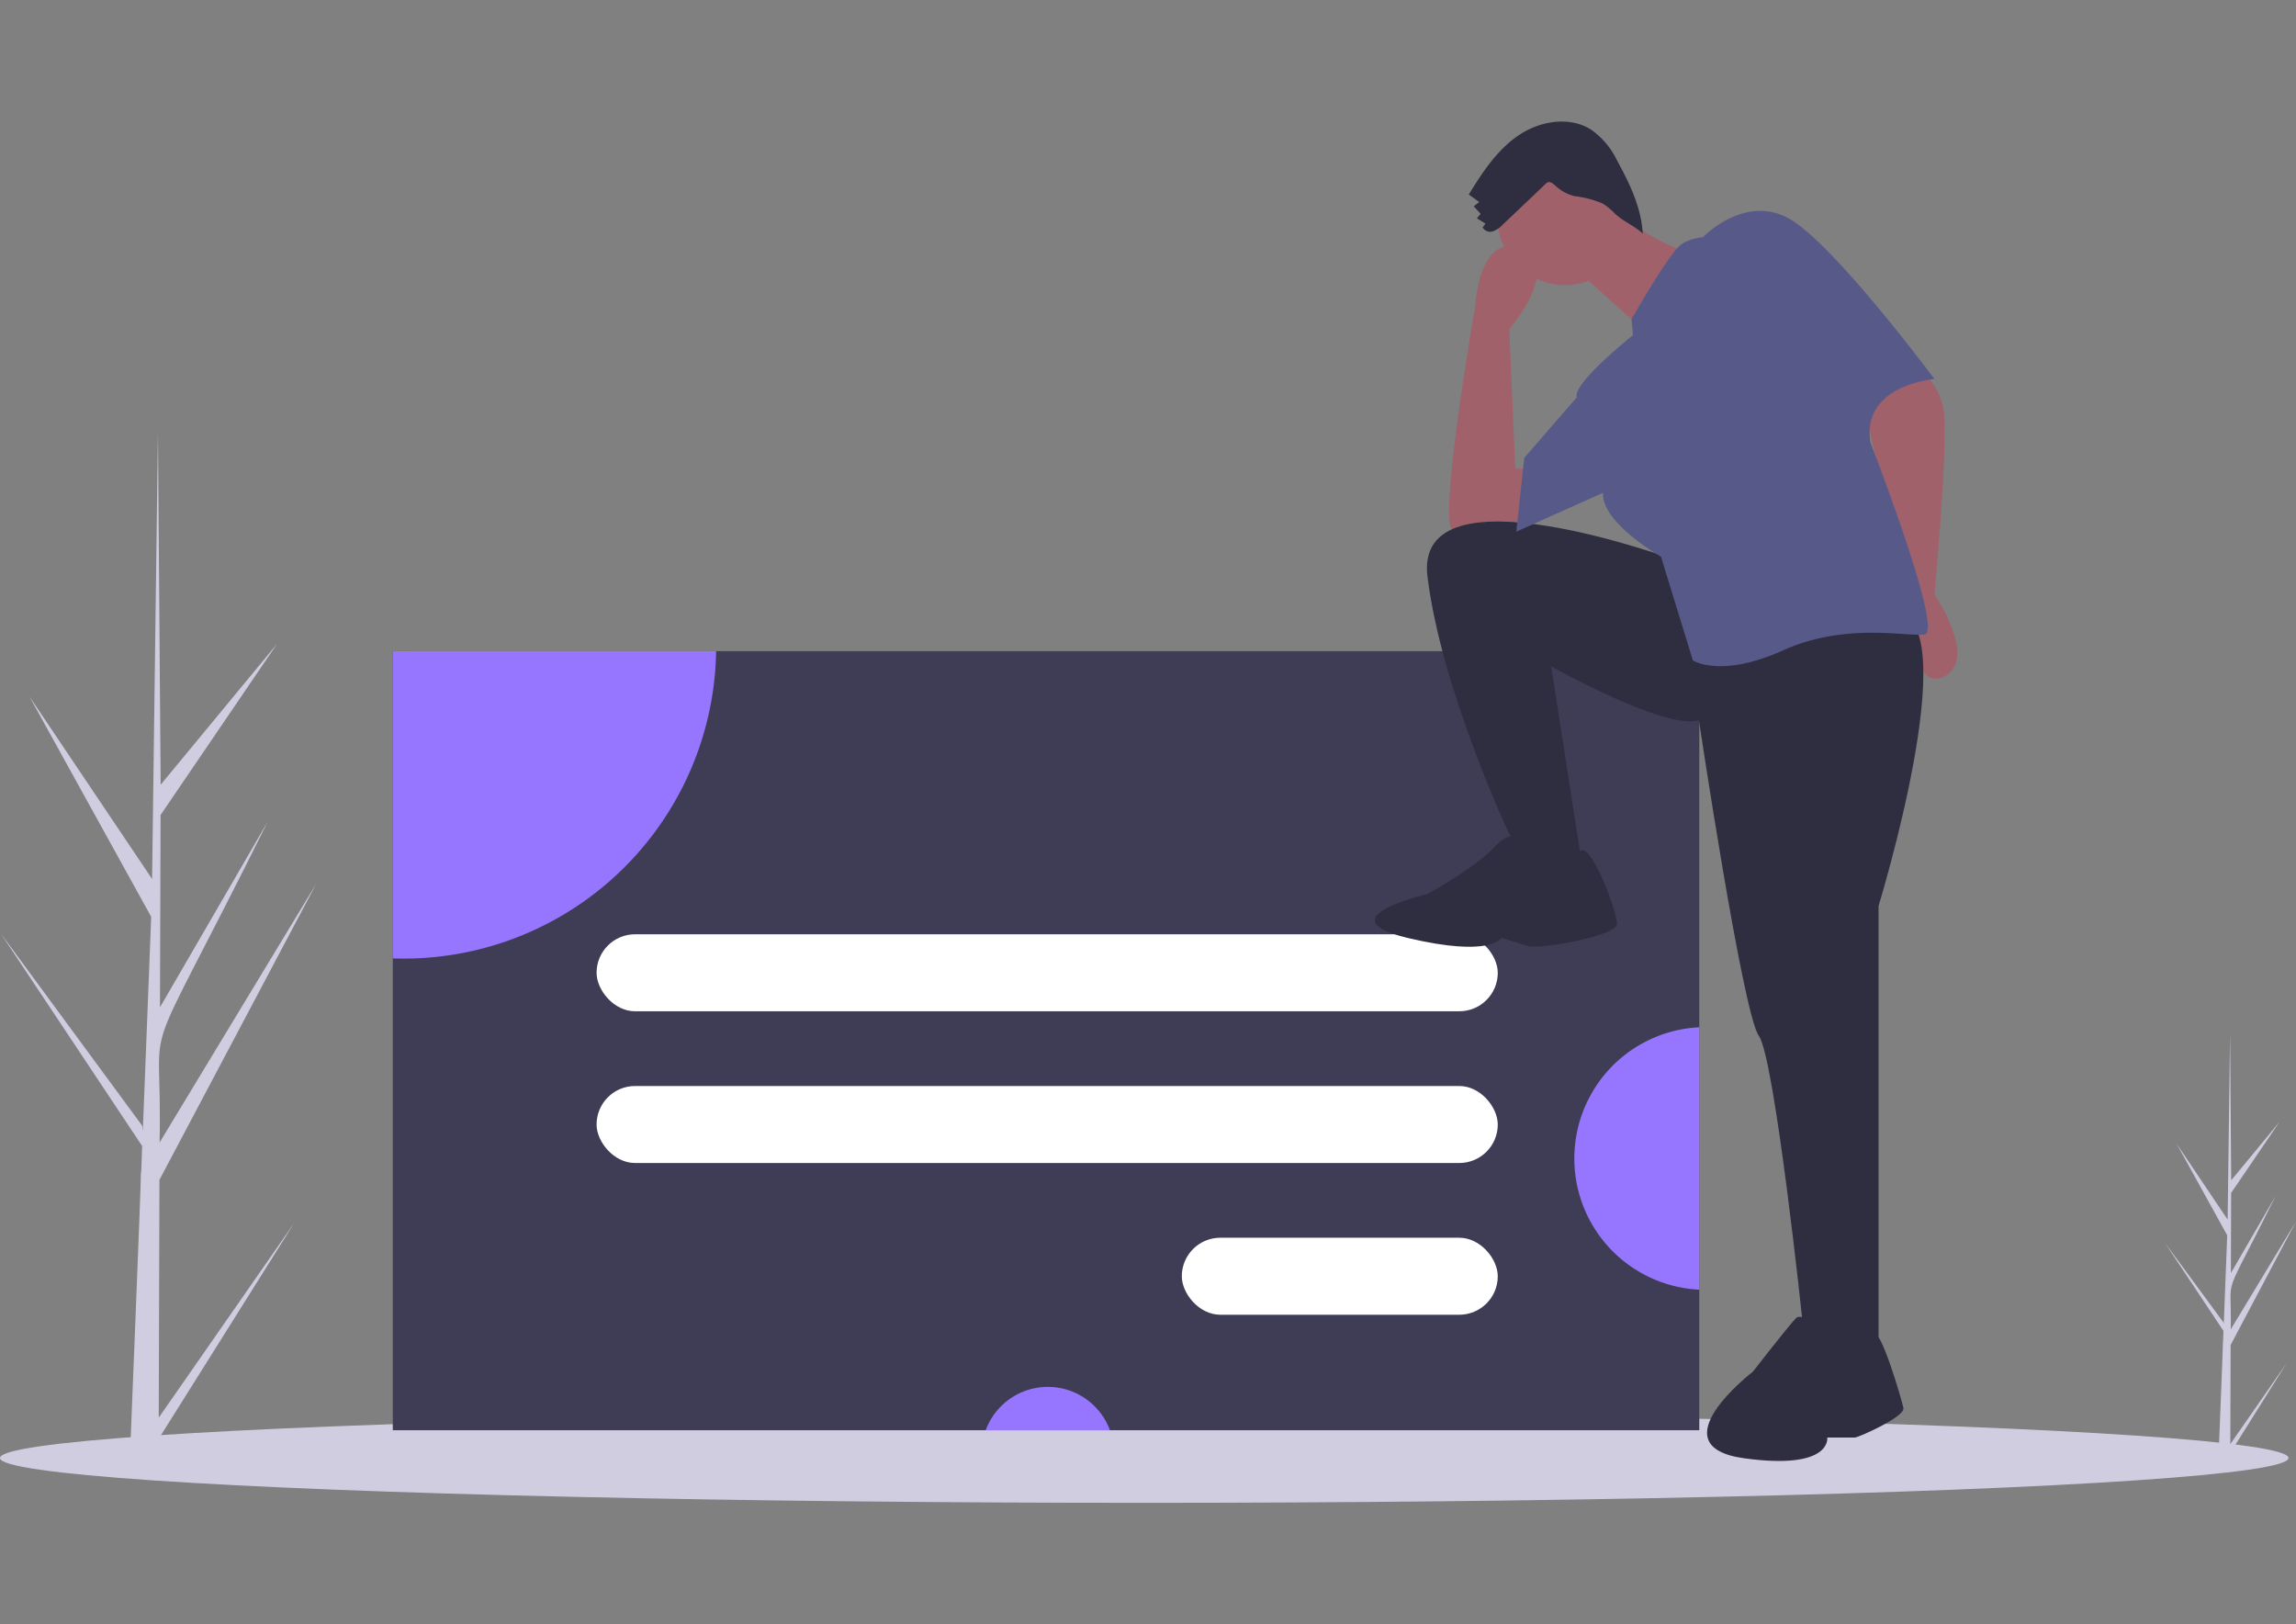 <svg xmlns="http://www.w3.org/2000/svg" xmlns:xlink="http://www.w3.org/1999/xlink" width="311" height="220" viewBox="0 0 311 220">
  <rect x="0" y="0" width="311" height="220" fill="#808080" stroke="none"/>
  <defs>
    <clipPath id="clip-path">
      <rect id="Rectangle_169" data-name="Rectangle 169" width="311" height="220" transform="translate(32 172)" fill="#bce0fd"/>
    </clipPath>
  </defs>
  <g id="Mask_Group_5" data-name="Mask Group 5" transform="translate(-32 -172)" clip-path="url(#clip-path)">
    <g id="Login" transform="translate(32 188.47)">
      <path id="Path_267" data-name="Path 267" d="M39.5,212.118,57.84,185.764,39.488,214.985l-.011,3q-1.962-.017-3.884-.128c-.006-.681,1.553-38.14,1.487-38.818.09-.026.141-3.543.177-3.7L18.1,146.541l19.183,26.073.057.771,1.138-29.1L22,114.478l16.6,24.69c.006-.4.786-60.153.793-60.521,0,.2.363,47.554.365,47.754l15.753-19.062L39.747,130.5l-.081,26.048,14.619-25.188c-18.244,36.733-14.207,23.879-14.673,43.5l21.235-35.073L39.594,179.91Z" transform="translate(-17.998 -36.594)" fill="#d0cde1"/>
      <path id="Path_268" data-name="Path 268" d="M320.1,215.7l7.644-10.982L320.1,216.89l0,1.249q-.818-.007-1.619-.053c0-.284.647-15.894.62-16.176.038-.011.059-1.476.074-1.541l-7.984-12,7.994,10.865.024.321.474-12.128-6.864-12.42,6.918,10.289c0-.165.327-25.067.331-25.221,0,.082.151,19.817.152,19.9l6.565-7.944-6.572,9.651-.034,10.855,6.092-10.5c-7.6,15.308-5.92,9.951-6.114,18.128L329,185.553l-8.857,16.721Z" transform="translate(-17.998 -36.594)" fill="#d0cde1"/>
      <ellipse id="Ellipse_67" data-name="Ellipse 67" cx="154.992" cy="6.072" rx="154.992" ry="6.072" transform="translate(0 174.915)" fill="#d0cde1"/>
      <rect id="Rectangle_172" data-name="Rectangle 172" width="176.968" height="105.507" transform="translate(53.206 71.721)" fill="#3f3d56"/>
      <path id="Path_269" data-name="Path 269" d="M115,108.315a42.32,42.32,0,0,1-42.31,41.631c-.5,0-.992-.009-1.486-.026v-41.6Z" transform="translate(-17.998 -36.594)" fill="#9676ff"/>
      <path id="Path_270" data-name="Path 270" d="M168.345,213.822H151.513a8.967,8.967,0,0,1,16.831,0Z" transform="translate(-17.998 -36.594)" fill="#9676ff"/>
      <path id="Path_271" data-name="Path 271" d="M248.172,159.248v35.538a17.79,17.79,0,0,1,0-35.538Z" transform="translate(-17.998 -36.594)" fill="#9676ff"/>
      <rect id="Rectangle_173" data-name="Rectangle 173" width="122.068" height="10.428" rx="5.214" transform="translate(80.809 110.06)" fill="#fff"/>
      <rect id="Rectangle_174" data-name="Rectangle 174" width="122.068" height="10.428" rx="5.214" transform="translate(80.809 130.609)" fill="#fff"/>
      <rect id="Rectangle_175" data-name="Rectangle 175" width="42.797" height="10.428" rx="5.214" transform="translate(160.08 151.158)" fill="#fff"/>
      <path id="Path_272" data-name="Path 272" d="M276.236,69.015a8.964,8.964,0,0,1,5.137,8.11c.27,6.218-1.352,23.52-1.352,23.52s5.948,8.651,1.352,11.084S276.236,102,276.236,102l-5.407-25.683S274.073,68.744,276.236,69.015Z" transform="translate(-17.998 -36.594)" fill="#a0616a"/>
      <path id="Path_273" data-name="Path 273" d="M226.492,89.02s-11.625,7.57-12.166,1.622,3.514-29.2,3.514-29.2.541-10,6.218-7.57-1.622,10.814-1.622,10.814l.811,18.924,5.407-.27Z" transform="translate(-17.998 -36.594)" fill="#a0616a"/>
      <path id="Path_274" data-name="Path 274" d="M245.146,96.049S209.46,82.8,211.353,98.212s11.084,34.875,11.084,34.875l3.244,5.137h6.759l-4.326-27.846s15.41,8.651,20.006,7.3c0,0,5.948,39.741,8.11,42.715s5.948,38.93,5.948,38.93l3.515,4.326h6.759V142.82s11.625-37.849,2.7-39.741S245.146,96.049,245.146,96.049Z" transform="translate(-17.998 -36.594)" fill="#2f2e41"/>
      <path id="Path_275" data-name="Path 275" d="M224.87,134.709s-1.622-2.974-4.326,0-9.192,6.488-9.192,6.488-14.058,3.244-2.7,5.948,12.706,0,12.706,0,1.892.541,3.515,1.081,12.166-1.352,12.166-2.974S233.456,133.936,232,135.4,224.87,134.709,224.87,134.709Z" transform="translate(-17.998 -36.594)" fill="#2f2e41"/>
      <path id="Path_276" data-name="Path 276" d="M266.21,200.972s-3.986-3.283-4.924-2.345-5.862,7.269-5.862,7.269-13.131,10.083-1.172,11.724,11.255-2.814,11.255-2.814h3.752c.469,0,6.8-2.814,6.565-3.986s-3.048-10.733-3.986-10.056S266.21,200.972,266.21,200.972Z" transform="translate(-17.998 -36.594)" fill="#2f2e41"/>
      <circle id="Ellipse_68" data-name="Ellipse 68" cx="9.192" cy="9.192" r="9.192" transform="translate(202.817 3.764)" fill="#a0616a"/>
      <path id="Path_277" data-name="Path 277" d="M236.495,48.468s7.029,5.948,11.9,5.948S241.361,65.5,241.361,65.5l-10.544-9.462Z" transform="translate(-17.998 -36.594)" fill="#a0616a"/>
      <path id="Path_278" data-name="Path 278" d="M239.2,65.5l-.211-2.13s5.347-9.5,6.969-10.306a6.711,6.711,0,0,1,2.7-.811s5.407-5.677,11.355-2.7,20.006,21.9,20.006,21.9-10,.811-8.651,8.651c0,0,10,25.683,7.3,25.953s-10.814-1.622-19.195,2.163-12.166,1.352-12.166,1.352l-4.326-14.058s-8.11-4.6-7.84-8.651l-11.76,5.272,1.081-10,7.164-8.246S230.277,72.8,239.2,65.5Z" transform="translate(-17.998 -36.594)" fill="#575a89"/>
      <path id="Path_279" data-name="Path 279" d="M221.551,50.543a3.394,3.394,0,0,1-1.335.909,1.164,1.164,0,0,1-1.392-.536l.389-.506-1.165-.724.508-.6-.938-1.019.741-.588-1.41-1.009c1.828-2.983,3.8-6,6.69-7.98s6.918-2.68,9.874-.81A10.8,10.8,0,0,1,237,41.793c1.748,3.207,3.29,6.333,3.517,9.978-1.1-1.07-2.7-1.672-3.8-2.742a8.23,8.23,0,0,0-1.639-1.342,13.716,13.716,0,0,0-3.809-1,5.723,5.723,0,0,1-2.6-1.43c-.973-.829-1.013-.508-2,.425Q224.114,48.116,221.551,50.543Z" transform="translate(-17.998 -36.594)" fill="#2f2e41"/>
    </g>
  </g>
</svg>
